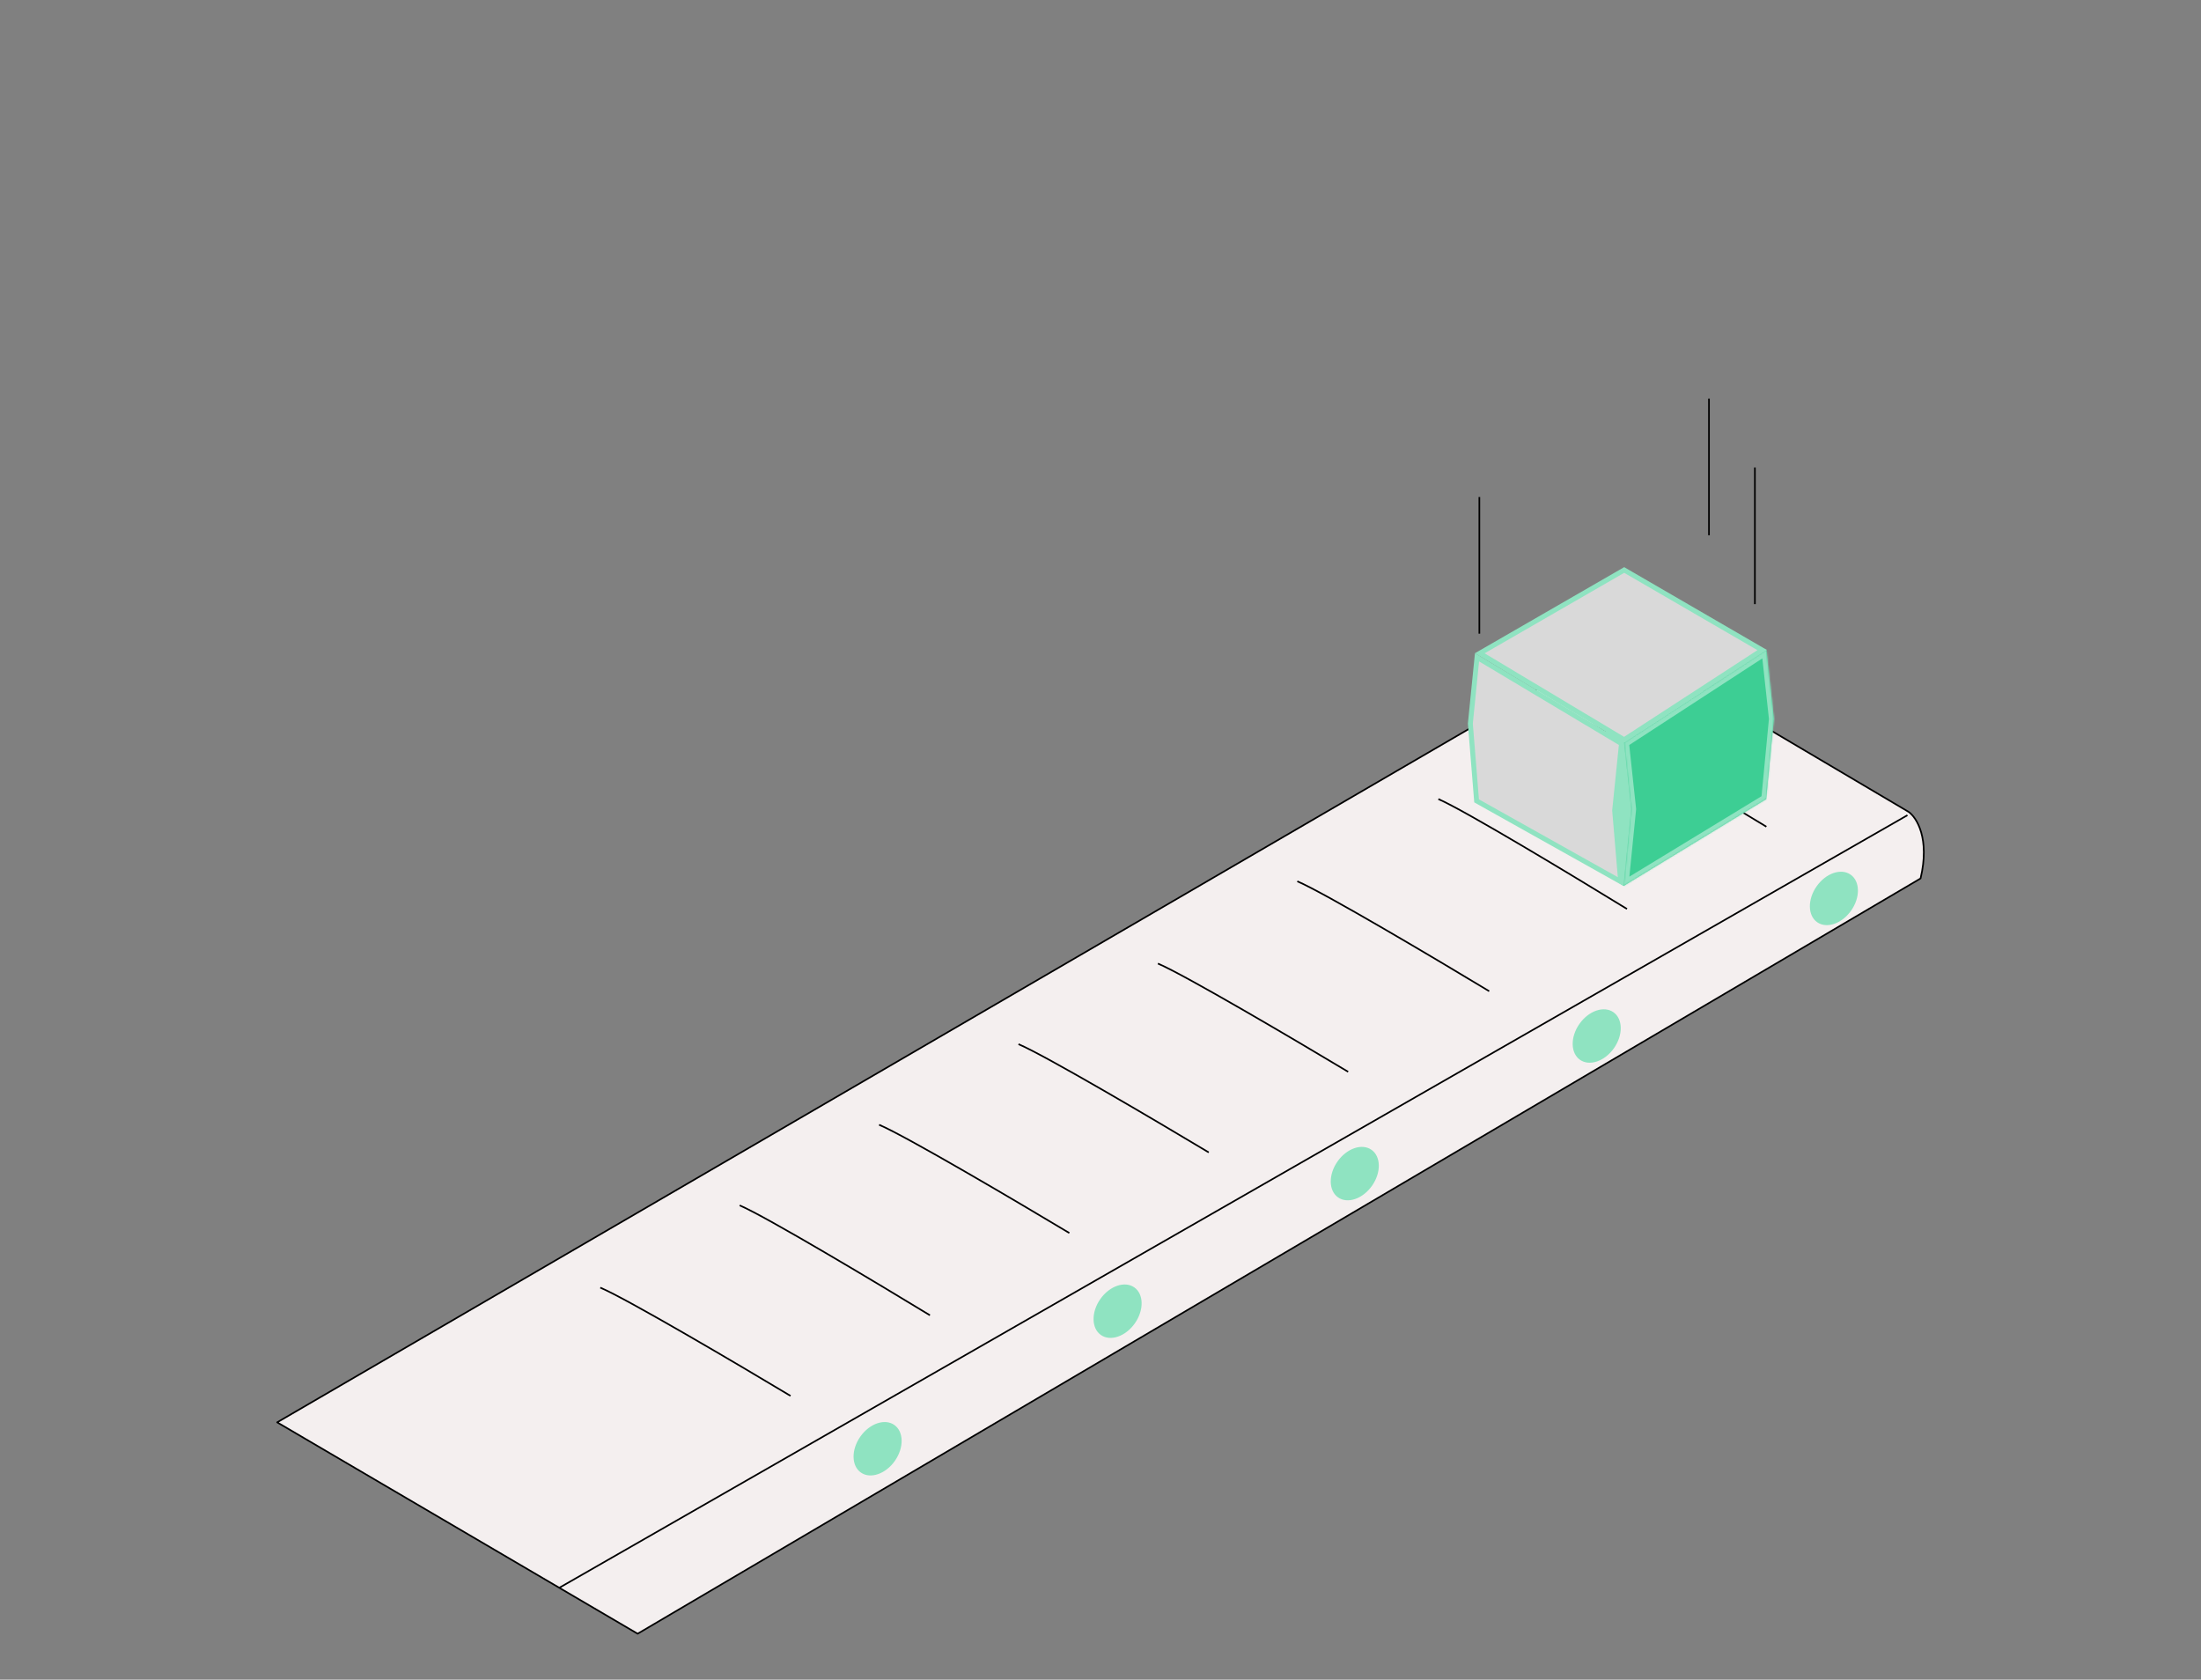 <svg width="1342" height="1024" viewBox="0 0 1342 1024" fill="none" xmlns="http://www.w3.org/2000/svg">
<rect x="0" y="0" width="1342" height="1024" fill="#808080" stroke="none"/>
<path d="M972.922 399.431L169 867.129L388.777 996L1171.01 535.542C1176.79 511.216 1168.6 498.377 1163.78 494.998C1115.58 466.487 1015.72 407.457 1001.84 399.431C987.959 391.406 976.778 396.087 972.922 399.431Z" fill="#F4EFEF" stroke="black" stroke-linejoin="round"/>
<path d="M366 785C382.24 791.859 450.1 831.858 482 851" stroke="black"/>
<path d="M451 734.857C467.24 741.82 535.1 782.425 567 801.857" stroke="black"/>
<path d="M536 685.714C552.24 692.573 620.1 732.572 652 751.714" stroke="black"/>
<path d="M621 636.571C637.24 643.43 705.1 683.429 737 702.571" stroke="black"/>
<path d="M706 587.428C722.24 594.287 790.1 634.287 822 653.428" stroke="black"/>
<path d="M791 537.286C807.38 544.248 875.825 584.854 908 604.286" stroke="black"/>
<path d="M877 487.143C893.1 494.106 960.375 534.711 992 554.143" stroke="black"/>
<path d="M961 437C977.24 443.963 1045.1 484.568 1077 504" stroke="black"/>
<path d="M341.037 967.974L1163 497" stroke="black"/>
<ellipse cx="535.093" cy="883.23" rx="17.727" ry="12.866" transform="rotate(-54.894 535.093 883.23)" fill="#8FE3C1"/>
<ellipse cx="826.042" cy="715.487" rx="17.727" ry="12.866" transform="rotate(-54.894 826.042 715.487)" fill="#8FE3C1"/>
<ellipse cx="973.554" cy="631.609" rx="17.727" ry="12.866" transform="rotate(-54.894 973.554 631.609)" fill="#8FE3C1"/>
<ellipse cx="1118.17" cy="547.73" rx="17.727" ry="12.866" transform="rotate(-54.894 1118.17 547.73)" fill="#8FE3C1"/>
<ellipse cx="681.423" cy="799.366" rx="17.727" ry="12.866" transform="rotate(-54.894 681.423 799.366)" fill="#8FE3C1"/>
<path d="M975.119 445.886H1008.99L1012.37 523.785L989.889 540.122L964.43 523.785L975.119 445.886Z" fill="#8FE3C1"/>
<path d="M988.655 453.364L984.508 493.954L984.493 494.093L984.505 494.232L988.149 537.452L900.313 488.251L896.506 441.106L900.571 400.729L988.655 453.364Z" fill="#D9D9D9" stroke="#8FE3C1" stroke-width="3"/>
<mask id="path-18-inside-1_5187_5543" fill="white">
<path d="M1076.99 396.202L990.204 452.689L994.572 493.274L989.883 540.143L1076.88 487.196L1081.57 438.248L1076.99 396.202Z"/>
</mask>
<path d="M1076.99 396.202L990.204 452.689L994.572 493.274L989.883 540.143L1076.88 487.196L1081.57 438.248L1076.99 396.202Z" fill="#3DCE94"/>
<path d="M990.204 452.689L988.568 450.175L987.024 451.179L987.221 453.01L990.204 452.689ZM1076.99 396.202L1079.98 395.877L1079.45 391.025L1075.36 393.687L1076.99 396.202ZM1076.88 487.196L1078.44 489.759L1079.73 488.978L1079.87 487.482L1076.88 487.196ZM989.883 540.143L986.898 539.844L986.298 545.836L991.442 542.706L989.883 540.143ZM994.572 493.274L997.557 493.573C997.578 493.367 997.577 493.159 997.555 492.953L994.572 493.274ZM1081.57 438.248L1084.56 438.534C1084.58 438.331 1084.58 438.126 1084.55 437.924L1081.57 438.248ZM990.204 452.689L991.841 455.203L1078.63 398.716L1076.99 396.202L1075.36 393.687L988.568 450.175L990.204 452.689ZM1076.88 487.196L1075.32 484.633L988.323 537.58L989.883 540.143L991.442 542.706L1078.44 489.759L1076.88 487.196ZM989.883 540.143L992.868 540.441L997.557 493.573L994.572 493.274L991.587 492.976L986.898 539.844L989.883 540.143ZM994.572 493.274L997.555 492.953L993.187 452.368L990.204 452.689L987.221 453.01L991.589 493.595L994.572 493.274ZM1076.99 396.202L1074.01 396.526L1078.59 438.573L1081.57 438.248L1084.55 437.924L1079.98 395.877L1076.99 396.202ZM1081.57 438.248L1078.59 437.962L1073.9 486.91L1076.88 487.196L1079.87 487.482L1084.56 438.534L1081.57 438.248Z" fill="#8FE3C1" mask="url(#path-18-inside-1_5187_5543)"/>
<path d="M1074.42 396.299L990.274 450.987L902.244 398.27L990.305 347.489L1074.42 396.299Z" fill="#D9D9D9" stroke="#8FE3C1" stroke-width="3"/>
<path d="M902 303V386.316" stroke="black"/>
<path d="M1070 285V368.316" stroke="black"/>
<path d="M1042 243V326.316" stroke="black"/>
</svg>
